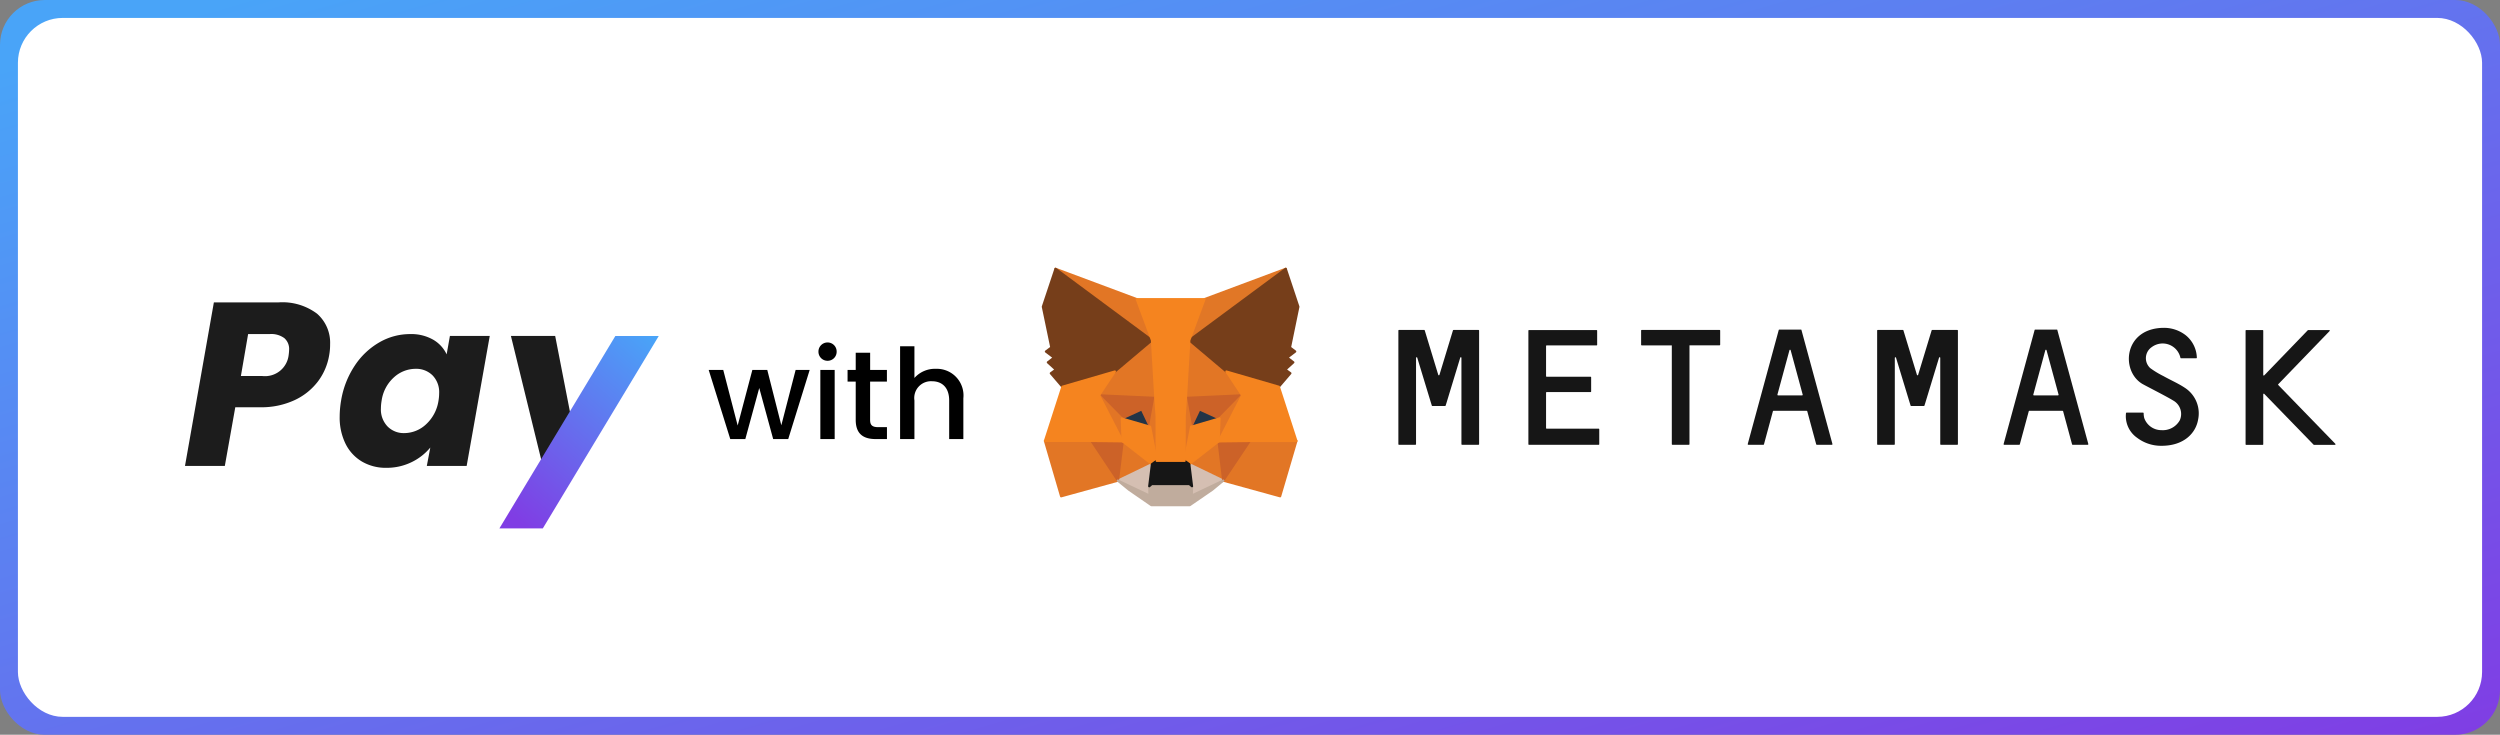 <svg xmlns="http://www.w3.org/2000/svg" xmlns:xlink="http://www.w3.org/1999/xlink" width="279" height="82" viewBox="0 0 279 82">
  <rect x="0" y="0" width="279" height="82" fill="#808080" stroke="none"/>
  <defs>
    <linearGradient id="linear-gradient" x1="0.047" y1="0.05" x2="1" y2="1" gradientUnits="objectBoundingBox">
      <stop offset="0" stop-color="#49a4f8"/>
      <stop offset="1" stop-color="#803de4"/>
    </linearGradient>
    <linearGradient id="linear-gradient-2" x1="0.916" y1="-0.033" x2="0.169" xlink:href="#linear-gradient"/>
  </defs>
  <g id="グループ_68995" data-name="グループ 68995" transform="translate(-147 -351)">
    <rect id="長方形_19649" data-name="長方形 19649" width="279" height="82" rx="5" transform="translate(147 351)" fill="url(#linear-gradient)"/>
    <rect id="長方形_19650" data-name="長方形 19650" width="275" height="78" rx="5" transform="translate(149 353)" fill="#fff"/>
    <path id="パス_59548" data-name="パス 59548" d="M2.548,0h1.68L5.782-5.7,7.336,0h1.68L11.41-7.714H9.842L8.246-1.54,6.678-7.714H5.012l-1.638,6.2-1.61-6.2H.14ZM12.6,0h1.6V-7.714H12.6Zm.812-8.736A1.007,1.007,0,0,0,14.42-9.758a1.007,1.007,0,0,0-1.008-1.022A1.01,1.01,0,0,0,12.39-9.758,1.01,1.01,0,0,0,13.412-8.736Zm3.136,6.594C16.548-.574,17.4,0,18.774,0h1.26V-1.33h-.98c-.672,0-.9-.238-.9-.812v-4.27h1.876v-1.3H18.158V-9.632h-1.61v1.918h-.91v1.3h.91ZM21.5,0h1.6V-4.312a1.87,1.87,0,0,1,1.946-2.142c1.162,0,1.932.728,1.932,2.142V0H28.56V-4.55a2.974,2.974,0,0,0-3.066-3.29A3.058,3.058,0,0,0,23.1-6.818V-10.36H21.5Z" transform="translate(225.95 400)"/>
    <g id="グループ_68970" data-name="グループ 68970" transform="translate(5.358 8)">
      <g id="グループ_68969" data-name="グループ 68969">
        <path id="パス_59454" data-name="パス 59454" d="M16.38-12.376a6.667,6.667,0,0,1-1.222,2.9,6.933,6.933,0,0,1-2.613,2.119,8.769,8.769,0,0,1-3.887.806H5.9L4.732,0H.286L3.51-18.252h7.2a6.43,6.43,0,0,1,4.316,1.261,4.29,4.29,0,0,1,1.456,3.419A6.4,6.4,0,0,1,16.38-12.376Zm-7.462,2.34a2.656,2.656,0,0,0,2.938-2.34,5.494,5.494,0,0,0,.052-.6,1.6,1.6,0,0,0-.533-1.287,2.457,2.457,0,0,0-1.625-.455H7.332l-.806,4.68ZM17.706-7.28a9.965,9.965,0,0,1,1.534-3.926A8.184,8.184,0,0,1,22-13.806a6.825,6.825,0,0,1,3.406-.91,4.924,4.924,0,0,1,2.574.624,3.7,3.7,0,0,1,1.508,1.638l.364-2.054h4.446L31.72,0H27.274l.39-2.054A6.215,6.215,0,0,1,25.558-.416,6.3,6.3,0,0,1,22.75.208a5.222,5.222,0,0,1-2.717-.7A4.738,4.738,0,0,1,18.2-2.483a6.64,6.64,0,0,1-.65-3.029A10.776,10.776,0,0,1,17.706-7.28Zm10.868.026a5.252,5.252,0,0,0,.078-.858,2.678,2.678,0,0,0-.741-2,2.578,2.578,0,0,0-1.885-.728,3.6,3.6,0,0,0-2.418.949A4.293,4.293,0,0,0,22.23-7.28a5.251,5.251,0,0,0-.078.858,2.723,2.723,0,0,0,.741,2.015,2.521,2.521,0,0,0,1.859.741,3.574,3.574,0,0,0,2.418-.962A4.472,4.472,0,0,0,28.574-7.254ZM41.6-14.508l1.768,9.074L40.092-.494,36.66-14.508Z" transform="translate(162 395)" fill="#1c1c1c"/>
      </g>
      <path id="パス_59381" data-name="パス 59381" d="M3449.449,364.166l12.938-21.469h4.844l-12.937,21.469Z" transform="translate(-3252.074 37.803)" fill="url(#linear-gradient-2)"/>
    </g>
    <g id="metamask-seeklogo.com" transform="translate(262.385 380)">
      <path id="パス_59334" data-name="パス 59334" d="M150.081,15.443c-.75-.494-1.576-.846-2.358-1.286a10.049,10.049,0,0,1-1.487-.9,1.5,1.5,0,0,1,.187-2.352,2.031,2.031,0,0,1,3.184,1.2.062.062,0,0,0,.066.055h1.7a.062.062,0,0,0,.066-.077,3.339,3.339,0,0,0-1.245-2.494,3.949,3.949,0,0,0-2.4-.824c-4.484,0-4.892,4.736-2.479,6.231.276.176,2.644,1.363,3.482,1.879a1.716,1.716,0,0,1,.738,2.209,2.171,2.171,0,0,1-2.049,1.1,2.026,2.026,0,0,1-1.917-1.352,2.392,2.392,0,0,1-.066-.538.071.071,0,0,0-.066-.066h-1.839a.071.071,0,0,0-.066.066,2.942,2.942,0,0,0,1.234,2.736,4.429,4.429,0,0,0,2.732.9c2.512,0,3.812-1.418,4.076-2.89A3.4,3.4,0,0,0,150.081,15.443Z" transform="translate(-21.657 -1.179)" fill="#161616"/>
      <path id="パス_59335" data-name="パス 59335" d="M55.647,9.047H53.94a.074.074,0,0,0-.066.044l-1.509,4.967a.069.069,0,0,1-.132,0L50.723,9.091a.06.06,0,0,0-.066-.044H47.847a.071.071,0,0,0-.066.066V21.794a.071.071,0,0,0,.066.066h1.84a.071.071,0,0,0,.066-.066V12.157a.069.069,0,0,1,.132-.022l1.52,5,.11.352a.06.06,0,0,0,.066.044h1.41a.074.074,0,0,0,.066-.044l.11-.352,1.52-5a.068.068,0,0,1,.132.022v9.637a.071.071,0,0,0,.066.066h1.84a.071.071,0,0,0,.066-.066V9.113a.071.071,0,0,0-.066-.066Z" transform="translate(-7.108 -1.223)" fill="#161616"/>
      <path id="パス_59336" data-name="パス 59336" d="M116.935,9.047a.074.074,0,0,0-.066.044l-1.509,4.967a.069.069,0,0,1-.132,0l-1.51-4.967a.06.06,0,0,0-.066-.044h-2.8a.071.071,0,0,0-.066.066V21.794a.071.071,0,0,0,.066.066h1.84a.071.071,0,0,0,.066-.066V12.157a.069.069,0,0,1,.132-.022l1.52,5,.11.352a.06.06,0,0,0,.066.044H116a.074.074,0,0,0,.066-.044l.11-.352,1.521-5a.068.068,0,0,1,.132.022v9.637a.071.071,0,0,0,.066.066h1.839a.071.071,0,0,0,.066-.066V9.113a.071.071,0,0,0-.066-.066Z" transform="translate(-16.682 -1.223)" fill="#161616"/>
      <path id="パス_59337" data-name="パス 59337" d="M88.485,9.047H79.792a.071.071,0,0,0-.066.066V10.7a.071.071,0,0,0,.066.066h3.36V21.794a.071.071,0,0,0,.066.066h1.84a.071.071,0,0,0,.066-.066V10.761h3.36a.071.071,0,0,0,.066-.066V9.113A.063.063,0,0,0,88.485,9.047Z" transform="translate(-11.963 -1.223)" fill="#161616"/>
      <path id="パス_59338" data-name="パス 59338" d="M101.469,21.852h1.674a.07.07,0,0,0,.066-.088L99.75,9.039a.06.06,0,0,0-.066-.044h-2.4a.074.074,0,0,0-.066.044L93.757,21.764a.07.07,0,0,0,.066.088H95.5a.074.074,0,0,0,.066-.044l1-3.7a.06.06,0,0,1,.066-.044h3.7a.074.074,0,0,1,.066.044l1,3.7A.091.091,0,0,0,101.469,21.852Zm-4.4-5.6,1.344-4.956a.069.069,0,0,1,.132,0l1.344,4.956a.07.07,0,0,1-.066.088H97.139A.07.07,0,0,1,97.073,16.247Z" transform="translate(-14.094 -1.215)" fill="#161616"/>
      <path id="パス_59339" data-name="パス 59339" d="M135.142,21.852h1.674a.07.07,0,0,0,.066-.088L133.423,9.039a.06.06,0,0,0-.066-.044h-2.4a.074.074,0,0,0-.066.044L127.43,21.764a.07.07,0,0,0,.066.088h1.675a.074.074,0,0,0,.066-.044l1-3.7a.06.06,0,0,1,.066-.044h3.7a.074.074,0,0,1,.066.044l1,3.7A.074.074,0,0,0,135.142,21.852Zm-4.4-5.6,1.344-4.956a.069.069,0,0,1,.132,0l1.344,4.956a.07.07,0,0,1-.066.088h-2.688A.07.07,0,0,1,130.745,16.247Z" transform="translate(-19.211 -1.215)" fill="#161616"/>
      <path id="パス_59340" data-name="パス 59340" d="M66.863,19.983V16.049a.071.071,0,0,1,.066-.066h4.9a.071.071,0,0,0,.066-.066V14.334a.071.071,0,0,0-.066-.066h-4.9a.071.071,0,0,1-.066-.066V10.84a.071.071,0,0,1,.066-.066H72.5a.071.071,0,0,0,.066-.066V9.126A.071.071,0,0,0,72.5,9.06H64.957a.071.071,0,0,0-.066.066V21.8a.071.071,0,0,0,.066.066h7.778A.071.071,0,0,0,72.8,21.8v-1.67a.071.071,0,0,0-.066-.066H66.918A.073.073,0,0,1,66.863,19.983Z" transform="translate(-9.708 -1.225)" fill="#161616"/>
      <path id="パス_59341" data-name="パス 59341" d="M169.286,21.752l-6.368-6.56a.067.067,0,0,1,0-.088l5.729-5.934a.063.063,0,0,0-.044-.11h-2.347a.057.057,0,0,0-.044.022l-4.858,5.033a.064.064,0,0,1-.11-.044V9.126a.071.071,0,0,0-.066-.066h-1.84a.071.071,0,0,0-.066.066V21.807a.071.071,0,0,0,.066.066h1.84a.071.071,0,0,0,.066-.066V16.225c0-.055.077-.088.11-.044l5.508,5.67a.084.084,0,0,0,.044.022h2.347C169.3,21.862,169.33,21.785,169.286,21.752Z" transform="translate(-24.05 -1.225)" fill="#161616"/>
      <path id="パス_59342" data-name="パス 59342" d="M30.963,1,19.824,9.242,21.9,4.385Z" transform="translate(-2.86)" fill="#e17726" stroke="#e17726" stroke-linecap="round" stroke-linejoin="round" stroke-width="0.25"/>
      <path id="パス_59343" data-name="パス 59343" d="M2.663,1,13.7,9.319,11.73,4.385Z" transform="translate(-0.253)" fill="#e27625" stroke="#e27625" stroke-linecap="round" stroke-linejoin="round" stroke-width="0.25"/>
      <path id="パス_59344" data-name="パス 59344" d="M27.7,23.533l-2.964,4.527,6.346,1.747L32.9,23.632Z" transform="translate(-3.607 -3.424)" fill="#e27625" stroke="#e27625" stroke-linecap="round" stroke-linejoin="round" stroke-width="0.25"/>
      <path id="パス_59345" data-name="パス 59345" d="M1.273,23.632,3.08,29.808l6.335-1.747L6.462,23.533Z" transform="translate(-0.041 -3.424)" fill="#e27625" stroke="#e27625" stroke-linecap="round" stroke-linejoin="round" stroke-width="0.25"/>
      <path id="パス_59346" data-name="パス 59346" d="M10.155,13.832,8.392,16.491l6.28.286-.209-6.758Z" transform="translate(-1.123 -1.37)" fill="#e27625" stroke="#e27625" stroke-linecap="round" stroke-linejoin="round" stroke-width="0.25"/>
      <path id="パス_59347" data-name="パス 59347" d="M24.341,13.818l-4.374-3.89-.143,6.835,6.28-.286Z" transform="translate(-2.86 -1.357)" fill="#e27625" stroke="#e27625" stroke-linecap="round" stroke-linejoin="round" stroke-width="0.25"/>
      <path id="パス_59348" data-name="パス 59348" d="M10.873,28.086l3.8-1.835L11.4,23.7Z" transform="translate(-1.5 -3.45)" fill="#e27625" stroke="#e27625" stroke-linecap="round" stroke-linejoin="round" stroke-width="0.25"/>
      <path id="パス_59349" data-name="パス 59349" d="M20.266,26.251l3.79,1.835L23.538,23.7Z" transform="translate(-2.927 -3.45)" fill="#e27625" stroke="#e27625" stroke-linecap="round" stroke-linejoin="round" stroke-width="0.25"/>
      <path id="パス_59350" data-name="パス 59350" d="M24.056,28.543l-3.79-1.835.308,2.461-.033,1.044Z" transform="translate(-2.927 -3.906)" fill="#d5bfb2" stroke="#d5bfb2" stroke-linecap="round" stroke-linejoin="round" stroke-width="0.25"/>
      <path id="パス_59351" data-name="パス 59351" d="M10.873,28.543l3.526,1.67-.022-1.044.3-2.461Z" transform="translate(-1.5 -3.906)" fill="#d5bfb2" stroke="#d5bfb2" stroke-linecap="round" stroke-linejoin="round" stroke-width="0.25"/>
      <path id="パス_59352" data-name="パス 59352" d="M14.544,21.436l-3.151-.923,2.225-1.022Z" transform="translate(-1.579 -2.81)" fill="#233447" stroke="#233447" stroke-linecap="round" stroke-linejoin="round" stroke-width="0.25"/>
      <path id="パス_59353" data-name="パス 59353" d="M20.513,21.436l.925-1.945,2.236,1.022Z" transform="translate(-2.965 -2.81)" fill="#233447" stroke="#233447" stroke-linecap="round" stroke-linejoin="round" stroke-width="0.25"/>
      <path id="パス_59354" data-name="パス 59354" d="M10.344,28.061l.551-4.527-3.5.1Z" transform="translate(-0.971 -3.424)" fill="#cc6228" stroke="#cc6228" stroke-linecap="round" stroke-linejoin="round" stroke-width="0.25"/>
      <path id="パス_59355" data-name="パス 59355" d="M24.1,23.533l.54,4.527L27.6,23.632Z" transform="translate(-3.51 -3.424)" fill="#cc6228" stroke="#cc6228" stroke-linecap="round" stroke-linejoin="round" stroke-width="0.25"/>
      <path id="パス_59356" data-name="パス 59356" d="M26.1,17.651l-6.28.286.584,3.22.925-1.945,2.236,1.022Z" transform="translate(-2.86 -2.53)" fill="#cc6228" stroke="#cc6228" stroke-linecap="round" stroke-linejoin="round" stroke-width="0.25"/>
      <path id="パス_59357" data-name="パス 59357" d="M10.937,20.233l2.225-1.022.925,1.945.584-3.22-6.28-.286Z" transform="translate(-1.123 -2.53)" fill="#cc6228" stroke="#cc6228" stroke-linecap="round" stroke-linejoin="round" stroke-width="0.25"/>
      <path id="パス_59358" data-name="パス 59358" d="M8.392,17.651l2.633,5.132-.088-2.549Z" transform="translate(-1.123 -2.53)" fill="#e27525" stroke="#e27525" stroke-linecap="round" stroke-linejoin="round" stroke-width="0.25"/>
      <path id="パス_59359" data-name="パス 59359" d="M24.223,20.233l-.1,2.549,2.633-5.132Z" transform="translate(-3.514 -2.53)" fill="#e27525" stroke="#e27525" stroke-linecap="round" stroke-linejoin="round" stroke-width="0.25"/>
      <path id="パス_59360" data-name="パス 59360" d="M15.693,17.987l-.584,3.22.738,3.8L16.012,20Z" transform="translate(-2.144 -2.581)" fill="#e27525" stroke="#e27525" stroke-linecap="round" stroke-linejoin="round" stroke-width="0.25"/>
      <path id="パス_59361" data-name="パス 59361" d="M19.769,17.987l-.309,2,.154,5.022.738-3.8Z" transform="translate(-2.805 -2.581)" fill="#e27525" stroke="#e27525" stroke-linecap="round" stroke-linejoin="round" stroke-width="0.25"/>
      <path id="パス_59362" data-name="パス 59362" d="M20.38,21.619l-.738,3.8.529.374,3.272-2.549.1-2.549Z" transform="translate(-2.833 -2.993)" fill="#f5841f" stroke="#f5841f" stroke-linecap="round" stroke-linejoin="round" stroke-width="0.25"/>
      <path id="パス_59363" data-name="パス 59363" d="M11.393,20.7l.088,2.549,3.272,2.549.529-.374-.738-3.8Z" transform="translate(-1.579 -2.993)" fill="#f5841f" stroke="#f5841f" stroke-linecap="round" stroke-linejoin="round" stroke-width="0.25"/>
      <path id="パス_59364" data-name="パス 59364" d="M19.114,30.542l.033-1.044-.286-.242H14.652l-.275.242.022,1.044-3.526-1.67,1.234,1.011,2.5,1.725h4.286l2.512-1.725,1.223-1.011Z" transform="translate(-1.5 -4.235)" fill="#c0ac9d" stroke="#c0ac9d" stroke-linecap="round" stroke-linejoin="round" stroke-width="0.25"/>
      <path id="パス_59365" data-name="パス 59365" d="M19.466,26.641l-.529-.374H15.831l-.529.374L15,29.1l.275-.242h4.209l.286.242Z" transform="translate(-2.128 -3.839)" fill="#161616" stroke="#161616" stroke-linecap="round" stroke-linejoin="round" stroke-width="0.25"/>
      <path id="パス_59366" data-name="パス 59366" d="M31.5,9.78l.937-4.549L31.03,1,20.266,8.967l4.142,3.494,5.85,1.7,1.289-1.505-.562-.407.892-.813-.683-.527.892-.681Z" transform="translate(-2.927)" fill="#763e1a" stroke="#763e1a" stroke-linecap="round" stroke-linejoin="round" stroke-width="0.25"/>
      <path id="パス_59367" data-name="パス 59367" d="M1,5.231,1.947,9.78l-.606.451.9.681-.683.527.892.813-.562.407,1.289,1.505,5.85-1.7,4.142-3.494L2.41,1Z" fill="#763e1a" stroke="#763e1a" stroke-linecap="round" stroke-linejoin="round" stroke-width="0.25"/>
      <path id="パス_59368" data-name="パス 59368" d="M30.845,16.218l-5.85-1.7,1.763,2.659-2.633,5.132,3.481-.044h5.2Z" transform="translate(-3.514 -2.054)" fill="#f5841f" stroke="#f5841f" stroke-linecap="round" stroke-linejoin="round" stroke-width="0.25"/>
      <path id="パス_59369" data-name="パス 59369" d="M9.073,14.515l-5.85,1.7-1.95,6.044H6.462l3.481.044L7.31,17.174Z" transform="translate(-0.041 -2.054)" fill="#f5841f" stroke="#f5841f" stroke-linecap="round" stroke-linejoin="round" stroke-width="0.25"/>
      <path id="パス_59370" data-name="パス 59370" d="M18.841,16.013l.375-6.439,1.7-4.582H13.354l1.7,4.582.375,6.439.143,2.022.011,5h3.107l.011-5Z" transform="translate(-1.877 -0.606)" fill="#f5841f" stroke="#f5841f" stroke-linecap="round" stroke-linejoin="round" stroke-width="0.25"/>
    </g>
  </g>
</svg>
